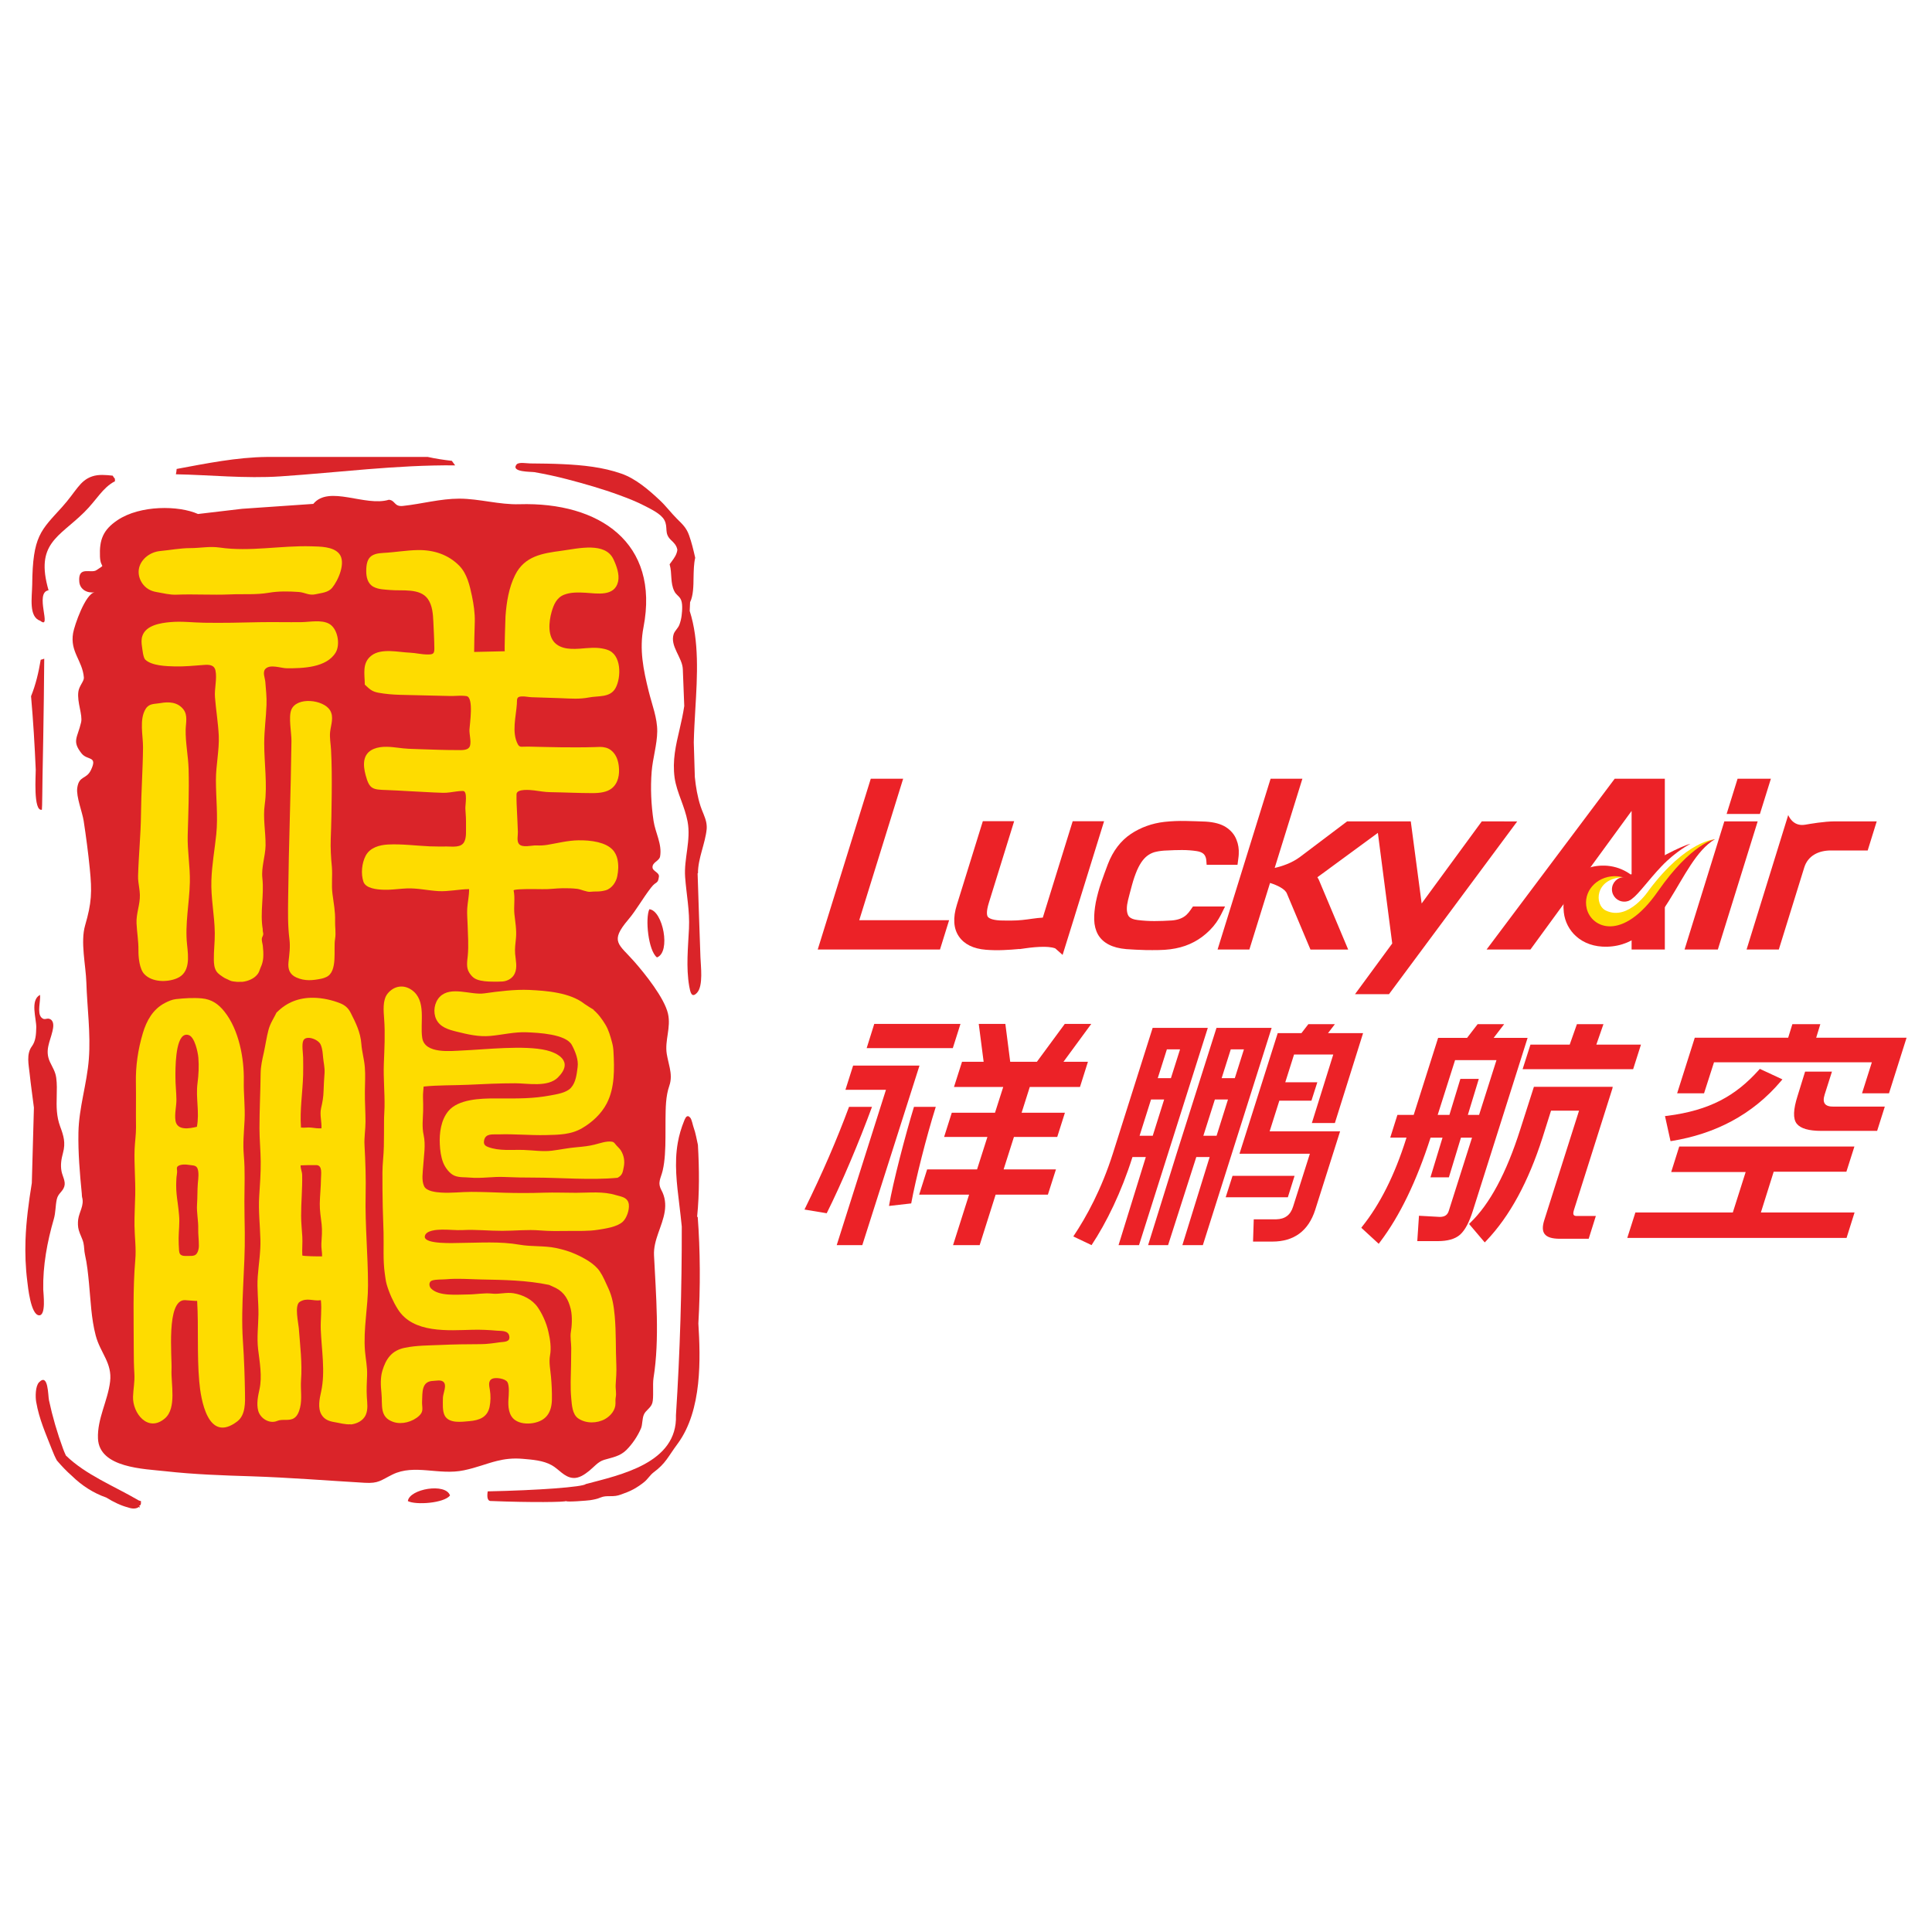 <svg xmlns="http://www.w3.org/2000/svg" id="Layer_1" width="70" height="70" x="0" y="0" enable-background="new 0 0 70 70" version="1.1" viewBox="0 0 70 70" xml:space="preserve"><g><g><g><path fill="#DA2429" d="M18.007,52.932c0.278-0.069,0.571-0.107,0.932-0.076c0.352,0.031,0.739,0.056,1.054,0.233 c0.256,0.143,0.45,0.43,0.76,0.459c0.226,0.022,0.428-0.125,0.596-0.258c0.177-0.143,0.316-0.33,0.54-0.397 c0.3-0.09,0.572-0.126,0.805-0.356c0.218-0.217,0.413-0.507,0.533-0.791c0.052-0.125,0.038-0.338,0.099-0.486 c0.065-0.164,0.253-0.24,0.309-0.426c0.058-0.195,0.004-0.659,0.043-0.906c0.228-1.417,0.087-3.021,0.018-4.449 c-0.025-0.556,0.303-1.042,0.388-1.58c0.043-0.269,0.013-0.534-0.119-0.776c-0.153-0.282-0.022-0.426,0.045-0.71 c0.045-0.19,0.067-0.385,0.081-0.58c0.031-0.424,0.016-0.852,0.022-1.278c0.005-0.399,0.004-0.834,0.137-1.213 c0.079-0.226,0.06-0.435,0.018-0.646c-0.033-0.166-0.081-0.334-0.11-0.511c-0.078-0.493,0.159-0.948,0.045-1.455 c-0.128-0.569-0.841-1.457-1.224-1.892c-0.565-0.641-0.897-0.715-0.215-1.519c0.291-0.343,0.516-0.76,0.825-1.159 c0.193-0.251,0.247-0.116,0.285-0.397c0.02-0.148-0.217-0.195-0.231-0.323c-0.022-0.202,0.246-0.237,0.274-0.412 c0.076-0.446-0.172-0.852-0.237-1.284c-0.088-0.592-0.116-1.188-0.069-1.786c0.038-0.48,0.197-0.98,0.202-1.459 c0.005-0.484-0.19-0.97-0.307-1.443c-0.197-0.791-0.347-1.528-0.191-2.329c0.592-3.061-1.6-4.545-4.496-4.458 c-0.733,0.022-1.444-0.2-2.176-0.202c-0.69,0-1.361,0.191-2.046,0.264c-0.32,0.034-0.269-0.202-0.507-0.224 c-0.863,0.262-2.169-0.543-2.739,0.15L8.77,18.435l-1.596,0.188c-0.695-0.312-2.095-0.329-2.918,0.224 c-0.524,0.352-0.659,0.711-0.634,1.32c0.02,0.466,0.24,0.238-0.128,0.491c-0.197,0.134-0.675-0.175-0.621,0.423 c0.025,0.282,0.291,0.419,0.556,0.379c-0.336,0.052-0.731,1.195-0.78,1.475c-0.119,0.683,0.338,0.993,0.39,1.612 c0.013,0.13-0.175,0.307-0.2,0.516c-0.052,0.385,0.163,0.84,0.099,1.11c-0.132,0.567-0.339,0.672,0.016,1.123 c0.213,0.271,0.589,0.076,0.345,0.596c-0.17,0.363-0.435,0.195-0.5,0.657c-0.043,0.316,0.184,0.876,0.233,1.194 c0.087,0.571,0.163,1.145,0.22,1.719c0.087,0.852,0.069,1.253-0.168,2.066c-0.175,0.601,0.025,1.446,0.045,2.067 c0.029,0.924,0.161,1.851,0.09,2.775c-0.069,0.905-0.359,1.75-0.377,2.665c-0.014,0.735,0.049,1.47,0.121,2.203 c0.005,0.047,0.002,0.103,0.014,0.148c0.079,0.285-0.108,0.527-0.144,0.796c-0.016,0.121-0.013,0.269,0.02,0.383 c0.043,0.161,0.132,0.305,0.17,0.466c0.033,0.141,0.023,0.283,0.056,0.426c0.078,0.341,0.112,0.693,0.146,1.042 c0.061,0.628,0.081,1.271,0.242,1.885c0.168,0.641,0.605,0.995,0.522,1.677c-0.085,0.697-0.468,1.343-0.439,2.058 c0.045,1.071,1.677,1.1,2.443,1.186c1.035,0.116,2.076,0.152,3.115,0.184c1.376,0.045,2.734,0.155,4.106,0.235 c0.506,0.029,0.578-0.088,1.008-0.3c0.793-0.39,1.685,0.038,2.584-0.152C17.269,53.177,17.623,53.026,18.007,52.932z"/><path fill="#DA2429" d="M23.527,32.943c-0.155,0.332-0.04,1.502,0.276,1.746C24.316,34.5,24.018,32.99,23.527,32.943z"/><path fill="#DA2429" d="M1.518,29.338c0.011-0.004,0.02-1.089,0.022-1.156c0.009-0.486,0.018-0.971,0.027-1.457 c0.016-0.953,0.029-1.907,0.036-2.86c-0.045,0.018-0.087,0.031-0.128,0.04c-0.076,0.455-0.179,0.899-0.35,1.32 c0.078,0.887,0.132,1.775,0.17,2.665C1.3,28.038,1.197,29.417,1.518,29.338z"/><path fill="#DA2429" d="M1.461,22.494c0.437,0.345-0.226-1.027,0.298-1.107c-0.491-1.697,0.374-1.921,1.284-2.819 c0.471-0.462,0.661-0.89,1.123-1.132c-0.004-0.031-0.005-0.061-0.004-0.092c-0.031-0.034-0.058-0.072-0.079-0.11 c-0.255-0.027-0.511-0.052-0.744,0.027c-0.455,0.152-0.585,0.551-1.087,1.107c-0.775,0.858-1.069,1.042-1.085,2.82 C1.159,21.658,1.035,22.353,1.461,22.494z"/><path fill="#DA2429" d="M10.16,17.26c2.116-0.141,4.203-0.419,6.331-0.399c-0.043-0.054-0.079-0.11-0.119-0.164 c-0.3-0.034-0.592-0.079-0.872-0.141H9.665c-1.078,0.011-2.192,0.235-3.265,0.435c-0.004,0.067-0.013,0.13-0.027,0.193 C7.585,17.206,8.893,17.345,10.16,17.26z"/><path fill="#DA2429" d="M5.117,54.414C5.115,54.412,5.112,54.41,5.11,54.41c-0.002-0.007,0-0.013-0.002-0.02 c-0.025-0.007-0.052-0.018-0.078-0.025c-0.897-0.525-1.919-0.924-2.643-1.629c-0.038-0.081-0.072-0.164-0.103-0.247 c-0.209-0.569-0.383-1.163-0.509-1.753c-0.038-0.173-0.02-1.006-0.361-0.652c-0.135,0.141-0.134,0.533-0.103,0.708 c0.11,0.636,0.345,1.145,0.574,1.735c0.051,0.132,0.107,0.262,0.177,0.39c0.168,0.195,0.343,0.383,0.549,0.563 c0.361,0.352,0.78,0.619,1.237,0.778c0.276,0.17,0.543,0.296,0.787,0.358c0.166,0.06,0.302,0.054,0.401-0.018 c0.04,0.047,0.042,0.029,0.009-0.052c0.049,0.005,0.07-0.042,0.061-0.134C5.112,54.414,5.115,54.414,5.117,54.414z"/><path fill="#DA2429" d="M25.584,29.773c-0.043-0.19-0.139-0.37-0.2-0.556c-0.112-0.343-0.173-0.704-0.209-1.064 c-0.013-0.421-0.025-0.84-0.038-1.257c0.009-0.399,0.033-0.802,0.056-1.201c0.074-1.224,0.143-2.481-0.204-3.559 c0.004-0.101,0.007-0.206,0.014-0.316c0.116-0.237,0.123-0.578,0.126-0.912c0.005-0.24,0.011-0.489,0.058-0.69v-0.005v-0.011 c-0.063-0.274-0.126-0.545-0.222-0.811c-0.094-0.264-0.235-0.395-0.432-0.589c-0.217-0.215-0.401-0.466-0.627-0.677 c-0.399-0.374-0.869-0.782-1.392-0.964c-0.675-0.237-1.399-0.309-2.109-0.343c-0.399-0.02-0.8-0.023-1.199-0.027 c-0.121,0-0.417-0.06-0.493,0.042c-0.209,0.278,0.527,0.255,0.648,0.274c0.395,0.069,0.789,0.153,1.179,0.255 c0.645,0.168,1.286,0.352,1.909,0.581c0.309,0.114,0.621,0.235,0.914,0.388c0.222,0.116,0.592,0.289,0.71,0.516 c0.143,0.273-0.023,0.473,0.238,0.719c0.103,0.099,0.204,0.191,0.231,0.356c-0.023,0.173-0.108,0.285-0.193,0.404 c-0.025,0.033-0.051,0.067-0.074,0.101l-0.013,0.018l0.005,0.022c0.087,0.312,0.014,0.645,0.163,0.95 c0.06,0.125,0.153,0.164,0.22,0.269c0.096,0.148,0.067,0.441,0.047,0.616c-0.013,0.108-0.043,0.233-0.083,0.338 c-0.047,0.121-0.164,0.215-0.204,0.33c-0.146,0.442,0.314,0.85,0.33,1.278c0.018,0.444,0.036,0.888,0.052,1.333 c-0.043,0.289-0.105,0.567-0.168,0.838c-0.137,0.583-0.267,1.134-0.181,1.764c0.04,0.274,0.135,0.538,0.238,0.816 c0.09,0.246,0.181,0.5,0.231,0.764c0.13,0.681-0.137,1.352-0.088,2.017c0.047,0.641,0.17,1.215,0.139,1.867 c-0.033,0.695-0.11,1.398,0.009,2.087c0.038,0.215,0.087,0.446,0.282,0.237c0.235-0.251,0.134-0.98,0.125-1.282 c-0.033-1.017-0.074-2.03-0.103-3.046c0.007-0.002,0.013-0.005,0.013-0.004c-0.002-0.538,0.264-1.071,0.316-1.605 C25.611,29.942,25.602,29.856,25.584,29.773z"/><path fill="#DA2429" d="M25.28,44.093c-0.007-0.002-0.016-0.002-0.022-0.005c0.087-0.867,0.078-1.735,0.029-2.606 c-0.047-0.204-0.081-0.426-0.153-0.623c-0.034-0.092-0.067-0.294-0.125-0.363c-0.029-0.034-0.056-0.051-0.079-0.054 c-0.069-0.011-0.112,0.094-0.144,0.173c-0.103,0.255-0.181,0.516-0.228,0.787c-0.132,0.74-0.036,1.495,0.054,2.234 c0.033,0.269,0.063,0.536,0.09,0.804c0.004,2.234-0.063,4.554-0.211,6.838c0.061,1.737-2.02,2.161-3.265,2.492 c-0.103,0.107-1.741,0.228-3.555,0.265c-0.033,0.211-0.004,0.33,0.087,0.348c1.493,0.061,2.75,0.042,2.75,0.002 c-0.002,0.049,0.794-0.018,0.865-0.029c0.134-0.02,0.264-0.045,0.386-0.098c0.119-0.049,0.215-0.049,0.347-0.049 c0.161,0,0.251-0.007,0.397-0.061c0.152-0.056,0.3-0.108,0.442-0.186c0.143-0.078,0.28-0.17,0.406-0.274 c0.116-0.096,0.206-0.246,0.321-0.334c0.459-0.341,0.525-0.567,0.883-1.049c0.892-1.212,0.825-3.106,0.748-4.352 C25.38,46.617,25.371,45.305,25.28,44.093z"/><path fill="#DA2429" d="M0.924,44.931c-0.016,0.489,0,0.98,0.065,1.495c0.023,0.19,0.123,1.206,0.423,1.23 c0.265,0.02,0.159-0.785,0.155-0.934c-0.018-0.865,0.144-1.73,0.383-2.555c0.069-0.238,0.056-0.478,0.107-0.713 c0.049-0.22,0.211-0.269,0.273-0.466c0.058-0.181-0.069-0.377-0.101-0.551c-0.043-0.233-0.007-0.442,0.054-0.668 c0.099-0.367,0.023-0.616-0.105-0.959c-0.132-0.359-0.134-0.708-0.123-1.087c0.005-0.226,0.013-0.451-0.018-0.675 c-0.031-0.226-0.135-0.374-0.228-0.574c-0.19-0.415,0-0.72,0.092-1.11c0.031-0.132,0.069-0.339-0.065-0.428 c-0.134-0.087-0.211,0.06-0.336-0.07c-0.164-0.172-0.022-0.607-0.049-0.82c-0.37,0.195-0.128,0.863-0.137,1.184 c-0.007,0.237-0.014,0.484-0.161,0.683c-0.206,0.28-0.112,0.666-0.079,0.984c0.043,0.413,0.105,0.823,0.155,1.235 c-0.027,0.91-0.051,1.82-0.076,2.73C1.038,43.573,0.948,44.248,0.924,44.931z"/><path fill="#DA2429" d="M14.777,54.387c0.287,0.15,1.307,0.078,1.528-0.202C16.153,53.717,14.833,53.945,14.777,54.387z"/></g><g><path fill="#FEDC00" d="M14.095,32.236c0.217-0.009,0.433-0.038,0.65-0.047c0.383-0.014,0.758,0.076,1.139,0.098 c0.374,0.02,0.74-0.069,1.112-0.072c0.004,0.237-0.052,0.464-0.067,0.697c-0.013,0.202,0.009,0.403,0.014,0.605 c0.011,0.368,0.04,0.744,0.005,1.11c-0.02,0.204-0.065,0.435,0.056,0.618c-0.011-0.016-0.023-0.034-0.034-0.051 c0.123,0.193,0.206,0.283,0.444,0.334c0.197,0.043,0.403,0.038,0.603,0.04c0.067,0,0.13-0.002,0.191-0.007 c0.182-0.014,0.365-0.117,0.442-0.289c0.103-0.228,0.034-0.477,0.014-0.715c-0.016-0.191,0.013-0.379,0.031-0.571 c0.027-0.294-0.027-0.583-0.058-0.876c-0.027-0.28,0.031-0.574-0.027-0.847c-0.009-0.042,0.361-0.051,0.661-0.051 c0.181,0,0.334,0.004,0.367,0.004c0.253,0.009,0.493-0.031,0.748-0.034c0.175-0.002,0.35,0.002,0.525,0.022 c0.13,0.014,0.358,0.125,0.478,0.107c0.172-0.023,0.316,0.013,0.556-0.054c0.238-0.07,0.386-0.318,0.421-0.515 c0.04-0.204,0.051-0.39,0.005-0.614c-0.025-0.108-0.074-0.233-0.173-0.339c-0.253-0.271-0.771-0.352-1.251-0.343 c-0.377,0.007-0.737,0.101-1.107,0.163c-0.137,0.023-0.273,0.029-0.41,0.022c-0.163-0.007-0.507,0.098-0.628-0.054 c-0.085-0.105-0.034-0.309-0.038-0.432c-0.007-0.237-0.02-0.471-0.031-0.706c-0.011-0.22-0.023-0.442-0.018-0.663 c0.005-0.209,0.513-0.153,0.646-0.137c0.2,0.025,0.377,0.061,0.583,0.063c0.506,0.007,1.015,0.034,1.522,0.034 c0.265,0,0.522-0.033,0.695-0.168c0.244-0.191,0.294-0.515,0.26-0.807c-0.022-0.182-0.076-0.408-0.273-0.571 c-0.126-0.103-0.274-0.126-0.406-0.128c-0.079,0-0.152,0.005-0.209,0.007c-0.199,0.005-0.395,0.009-0.594,0.009 c-0.199,0.002-0.395,0-0.592-0.002c-0.404-0.005-0.807-0.016-1.213-0.025c-0.081-0.002-0.164,0.007-0.246,0.005 c-0.061,0-0.099-0.04-0.126-0.09c-0.229-0.43-0.065-1.006-0.034-1.466c0-0.007,0-0.018,0-0.029 c0.007-0.159-0.004-0.228,0.172-0.238c0.123-0.007,0.244,0.025,0.367,0.029c0.32,0.009,0.637,0.02,0.955,0.031 c0.043,0.002,0.085,0.004,0.128,0.005c0.17,0.007,0.332,0.016,0.495,0.016s0.323-0.011,0.486-0.042 c0.341-0.069,0.775,0.014,0.97-0.339c0.215-0.386,0.224-1.239-0.307-1.392c0.009,0.002,0.016,0.002,0.023,0.004 c-0.274-0.087-0.5-0.081-0.742-0.063c-0.004,0-0.007,0-0.009,0c-0.352,0.027-0.805,0.092-1.107-0.141 c-0.332-0.256-0.274-0.814-0.173-1.17c0.076-0.262,0.179-0.513,0.448-0.621c0.238-0.096,0.524-0.088,0.775-0.074 c0.417,0.025,1.06,0.152,1.186-0.403c0.06-0.26-0.06-0.583-0.17-0.814c-0.152-0.318-0.469-0.408-0.804-0.419 c-0.372-0.011-0.782,0.076-1.08,0.116c-0.692,0.092-1.334,0.191-1.677,0.879c-0.229,0.46-0.311,0.984-0.348,1.493 c-0.007,0.092-0.042,1.268-0.027,1.268l-1.109,0.025l0.007-0.506l0.016-0.592c0.007-0.309-0.04-0.628-0.103-0.93 c-0.079-0.376-0.177-0.804-0.453-1.089c-0.404-0.415-0.939-0.583-1.508-0.574c-0.415,0.007-0.838,0.083-1.246,0.103 c-0.459,0.022-0.623,0.172-0.623,0.659c0,0.218,0.051,0.453,0.258,0.567c0.184,0.101,0.415,0.101,0.619,0.119 c0.423,0.038,1.073-0.078,1.356,0.325c0.166,0.237,0.186,0.547,0.199,0.827c0.014,0.32,0.033,0.639,0.036,0.959 c0.002,0.2-0.042,0.224-0.249,0.224c-0.215,0-0.423-0.056-0.637-0.065c-0.412-0.016-1.036-0.173-1.394,0.105 c-0.348,0.269-0.242,0.666-0.24,1.053c0.175,0.159,0.247,0.247,0.493,0.293c0.26,0.047,0.522,0.069,0.785,0.076 c0.601,0.018,1.203,0.025,1.804,0.042c0.152,0.004,0.3-0.013,0.45-0.009c0.051,0.002,0.101,0.005,0.152,0.013 c0.274,0.043,0.116,1.029,0.108,1.213c-0.007,0.175,0.065,0.412,0.022,0.58c-0.049,0.19-0.316,0.163-0.469,0.163 c-0.439,0-0.876-0.016-1.313-0.031c-0.146-0.005-0.291-0.011-0.437-0.016c-0.253-0.009-0.533-0.069-0.802-0.072 c-0.163-0.002-0.32,0.016-0.468,0.076c-0.417,0.175-0.392,0.59-0.293,0.957c0.135,0.506,0.253,0.518,0.767,0.534 c0.262,0.007,0.527,0.027,0.793,0.04c0.412,0.018,0.825,0.049,1.24,0.06c0.164,0.005,0.325-0.029,0.486-0.049 c0.079-0.011,0.159-0.018,0.238-0.018c0.182,0,0.079,0.522,0.088,0.641c0.016,0.206,0.027,0.412,0.023,0.618 c-0.004,0.182,0.023,0.419-0.065,0.587c-0.112,0.215-0.419,0.166-0.621,0.166c-0.206,0-0.413,0.004-0.619-0.005 c-0.507-0.022-1.008-0.092-1.517-0.067c-0.316,0.016-0.661,0.112-0.816,0.412c-0.137,0.267-0.175,0.646-0.079,0.935 c0.083,0.247,0.495,0.283,0.708,0.291C13.95,32.239,14.022,32.239,14.095,32.236z"/><path fill="#FEDC00" d="M12.143,34.001c0.033-0.215-0.009-0.423-0.002-0.637c0.011-0.332-0.054-0.657-0.096-0.986 c-0.04-0.323,0.005-0.641-0.02-0.962c-0.033-0.33-0.054-0.686-0.042-1.018c0.022-0.547,0.031-1.096,0.036-1.643 c0.004-0.531,0.004-1.064-0.025-1.593c-0.011-0.209-0.056-0.433-0.033-0.645c0.029-0.26,0.146-0.538-0.004-0.784 c-0.24-0.386-1.201-0.497-1.401-0.02c-0.11,0.265,0.007,0.84,0.004,1.132c-0.007,0.471-0.014,0.943-0.025,1.414 c-0.022,0.941-0.049,1.88-0.07,2.82c-0.011,0.493-0.018,0.984-0.025,1.477c-0.005,0.502-0.016,0.975,0.047,1.475 c0.036,0.285-0.004,0.543-0.034,0.825c-0.027,0.256,0.04,0.45,0.285,0.56c0.312,0.139,0.598,0.107,0.915,0.042 c0.058-0.011,0.11-0.033,0.164-0.056c0.433-0.19,0.258-1.015,0.323-1.376C12.141,34.02,12.141,34.011,12.143,34.001z"/><path fill="#FEDC00" d="M5.016,34.429c-0.004,0.26,0.038,0.679,0.211,0.863c0.28,0.3,0.82,0.302,1.172,0.159 c0.506-0.202,0.424-0.798,0.379-1.224c-0.081-0.751,0.085-1.513,0.101-2.262c0.013-0.571-0.094-1.136-0.078-1.706 c0.023-0.802,0.054-1.582,0.033-2.387c-0.013-0.475-0.117-0.968-0.107-1.435c0.005-0.244,0.083-0.516-0.079-0.731 c-0.209-0.271-0.531-0.287-0.84-0.231c-0.209,0.038-0.399,0.004-0.527,0.204c-0.244,0.383-0.096,0.973-0.099,1.401 c-0.007,0.809-0.067,1.614-0.074,2.423c-0.007,0.742-0.085,1.482-0.105,2.225C5,31.804,5.005,31.88,5.014,31.954 c0.018,0.155,0.049,0.305,0.054,0.466c0.011,0.348-0.139,0.684-0.121,1.036C4.962,33.788,5.02,34.094,5.016,34.429z"/><path fill="#FEDC00" d="M5.677,21.452c0.244,0.04,0.468,0.105,0.722,0.094c0.643-0.025,1.286,0.018,1.93-0.009 c0.473-0.022,0.939,0.02,1.408-0.06c0.356-0.061,0.719-0.054,1.082-0.029c0.235,0.016,0.374,0.141,0.625,0.081 c0.204-0.047,0.446-0.058,0.59-0.231c0.22-0.267,0.513-0.921,0.256-1.235c-0.218-0.265-0.701-0.26-1.009-0.269 c-1.098-0.034-2.226,0.204-3.319,0.045c-0.376-0.054-0.693,0.02-1.073,0.02c-0.354,0-0.728,0.072-1.08,0.105 c-0.368,0.034-0.683,0.282-0.766,0.598C5,20.734,5.023,20.927,5.142,21.117C5.272,21.312,5.447,21.414,5.677,21.452z M5.218,20.293c-0.002,0.007-0.004,0.014-0.005,0.02c-0.002-0.007-0.004-0.013-0.004-0.02 C5.211,20.293,5.215,20.293,5.218,20.293z"/><path fill="#FEDC00" d="M9.451,35.034c0.004-0.007,0.007-0.016,0.011-0.023c0.043-0.096,0.069-0.215,0.076-0.318 c0.009-0.143,0-0.287-0.016-0.428c-0.011-0.09-0.054-0.199-0.029-0.289c0.013-0.045,0.042-0.078,0.045-0.128 c0.004-0.038-0.014-0.07-0.016-0.108c-0.002-0.038-0.002-0.074-0.007-0.114c0.002,0.014,0.005,0.031,0.005,0.045 c-0.105-0.614,0.054-1.237-0.014-1.854c-0.043-0.395,0.108-0.789,0.116-1.184c0.005-0.5-0.101-0.995-0.029-1.495 c0.099-0.704-0.022-1.495-0.02-2.212c0-0.464,0.067-0.926,0.083-1.39c0.011-0.278-0.022-0.554-0.043-0.831 C9.6,24.563,9.503,24.35,9.618,24.233c0.177-0.179,0.563-0.02,0.778-0.02c0.569,0.002,1.437-0.018,1.768-0.574 c0.172-0.289,0.074-0.872-0.246-1.042c-0.28-0.148-0.69-0.061-0.988-0.056c-0.497,0.007-1.011-0.007-1.517,0.002 c-0.675,0.016-1.351,0.031-2.024,0.02c-0.406-0.007-0.811-0.06-1.217-0.023c-0.352,0.031-0.887,0.112-1.015,0.504 c-0.04,0.123-0.033,0.255-0.013,0.379c0.016,0.105,0.043,0.404,0.119,0.477c0.24,0.226,0.769,0.238,1.078,0.246 c0.35,0.007,0.701-0.027,1.049-0.054c0.182-0.014,0.372-0.007,0.417,0.202c0.063,0.3-0.043,0.659-0.018,0.968 c0.036,0.464,0.114,0.924,0.137,1.389c0.022,0.533-0.103,1.076-0.103,1.612c0,0.65,0.079,1.318,0.013,1.965 c-0.058,0.558-0.157,1.092-0.177,1.665c-0.023,0.645,0.116,1.273,0.123,1.914c0.004,0.325-0.04,0.65-0.034,0.971 c0.002,0.135,0.014,0.285,0.087,0.404c0.067,0.11,0.188,0.177,0.293,0.247c0.038,0.025,0.087,0.038,0.128,0.06 c0.04,0.02,0.076,0.04,0.117,0.054c0.045,0.013,0.094,0.02,0.141,0.023c0.033,0.002,0.107,0.018,0.135,0.004 c-0.005,0.002-0.009,0.007-0.014,0.011c0.018-0.014,0.117-0.004,0.144-0.007c0.051-0.005,0.101-0.016,0.152-0.029 c0.098-0.027,0.193-0.069,0.276-0.128c0.069-0.051,0.135-0.119,0.173-0.197C9.407,35.157,9.425,35.094,9.451,35.034z"/><path fill="#FEDC00" d="M22.166,41.365c-0.2-0.029-0.433,0.06-0.625,0.107c-0.206,0.052-0.419,0.074-0.628,0.092 c-0.311,0.025-0.614,0.09-0.921,0.128c-0.338,0.04-0.673-0.016-1.011-0.027c-0.424-0.016-0.899,0.049-1.304-0.11 c-0.116-0.045-0.163-0.107-0.137-0.237c0.052-0.264,0.318-0.209,0.529-0.217c0.273-0.009,0.547-0.002,0.82,0.009 c0.3,0.011,0.601,0.023,0.903,0.016c0.457-0.011,0.89-0.013,1.298-0.249c0.358-0.208,0.695-0.518,0.888-0.887 c0.302-0.571,0.283-1.268,0.249-1.896c-0.005-0.107-0.023-0.222-0.051-0.323c-0.061-0.224-0.119-0.444-0.24-0.645 c-0.119-0.197-0.262-0.395-0.442-0.542c0.025,0.007,0.047,0.02,0.069,0.034c-0.103-0.058-0.354-0.222-0.383-0.242 c-0.522-0.415-1.367-0.478-2.006-0.509c-0.507-0.023-1.119,0.052-1.629,0.125c-0.482,0.069-1.21-0.278-1.607,0.121 c-0.206,0.208-0.256,0.56-0.132,0.818c0.141,0.291,0.451,0.376,0.74,0.448c0.408,0.101,0.796,0.193,1.221,0.155 c0.442-0.04,0.878-0.152,1.324-0.132c0.404,0.018,1.412,0.06,1.629,0.462c0.128,0.24,0.244,0.534,0.209,0.794 c-0.033,0.253-0.061,0.556-0.242,0.755c-0.166,0.182-0.502,0.231-0.739,0.276c-0.32,0.06-0.616,0.088-0.91,0.101 c-0.359,0.016-0.717,0.009-1.109,0.009c-0.516,0-1.324,0.023-1.685,0.459c-0.267,0.323-0.33,0.794-0.309,1.201 c0.011,0.222,0.04,0.45,0.119,0.657c0.067,0.177,0.231,0.408,0.413,0.482c0.173,0.072,0.377,0.051,0.56,0.069 c0.417,0.038,0.834-0.042,1.251-0.022c0.348,0.016,0.706,0.022,1.058,0.022c0.979,0,2.066,0.099,3.039,0.007 c0.188-0.098,0.19-0.22,0.226-0.397c0.042-0.209,0.005-0.415-0.107-0.596c-0.047-0.074-0.107-0.117-0.161-0.182 C22.279,41.439,22.254,41.377,22.166,41.365z M17.473,41.316l-0.011-0.004l-0.007-0.002v-0.002c0.007,0,0.016,0.002,0.025,0.002 C17.478,41.312,17.475,41.314,17.473,41.316z"/><path fill="#FEDC00" d="M15.998,44.552c0.258-0.007,0.515,0.029,0.773,0.016c0.478-0.025,0.952,0.029,1.43,0.027 c0.455,0,0.915-0.052,1.37-0.014c0.345,0.029,0.69,0.022,1.036,0.018c0.354-0.004,0.711,0.014,1.064-0.043 c0.267-0.043,0.688-0.099,0.896-0.293c0.134-0.125,0.242-0.419,0.217-0.625c-0.004-0.027-0.009-0.052-0.018-0.076 c-0.067-0.19-0.274-0.208-0.446-0.26c-0.473-0.146-0.962-0.085-1.448-0.085c-0.386,0-0.776-0.016-1.163-0.004 c-0.48,0.016-0.962,0.016-1.443,0.002c-0.397-0.013-0.794-0.031-1.192-0.031c-0.363,0-0.726,0.049-1.089,0.025 c-0.181-0.011-0.533-0.045-0.619-0.231c-0.099-0.215-0.047-0.5-0.033-0.728c0.023-0.367,0.096-0.766,0.016-1.129 c-0.063-0.28-0.027-0.576-0.018-0.859c0.005-0.17,0-0.339-0.005-0.509c-0.004-0.134,0.016-0.256,0.023-0.385 c0.527-0.056,1.087-0.04,1.618-0.065c0.567-0.027,1.132-0.054,1.699-0.054c0.459,0,1.184,0.153,1.549-0.211 c0.607-0.607-0.061-0.899-0.413-0.984c-0.804-0.193-2.234-0.027-3.042,0.007c-0.424,0.018-1.367,0.134-1.461-0.453 c-0.088-0.553,0.168-1.358-0.385-1.742c-0.296-0.206-0.643-0.146-0.87,0.134c-0.191,0.237-0.144,0.643-0.125,0.923 c0.04,0.538,0.009,1.078-0.011,1.616c-0.02,0.524,0.034,1.042,0.025,1.562c-0.002,0.172-0.02,0.341-0.018,0.513 c0.002,0.307-0.004,0.614-0.007,0.921c-0.005,0.318-0.051,0.634-0.051,0.95c0,0.415,0,0.827,0.011,1.244 c0.009,0.311,0.022,0.619,0.029,0.93c0.013,0.497-0.025,0.989,0.045,1.484c0.02,0.137,0.033,0.267,0.07,0.397 c0.087,0.3,0.237,0.634,0.403,0.896c0.554,0.885,1.833,0.764,2.717,0.744c0.294-0.007,0.583,0.007,0.878,0.033 c0.155,0.013,0.403-0.014,0.442,0.193c0.045,0.233-0.202,0.206-0.35,0.228c-0.231,0.034-0.464,0.067-0.699,0.067 c-0.478,0.002-0.962,0.007-1.443,0.029c-0.442,0.02-0.854,0.014-1.286,0.101c-0.486,0.096-0.692,0.408-0.82,0.834 c-0.076,0.258-0.06,0.542-0.033,0.805c0.045,0.437-0.083,0.879,0.435,1.051c0.307,0.103,0.697-0.007,0.93-0.224 c0.181-0.168,0.098-0.296,0.107-0.516c0.016-0.336-0.025-0.738,0.406-0.749c0.107-0.004,0.262-0.043,0.354,0.025 c0.163,0.117-0.005,0.43-0.005,0.59c0,0.193-0.027,0.48,0.072,0.654c0.164,0.283,0.619,0.213,0.888,0.19 c0.35-0.031,0.65-0.134,0.731-0.518c0.04-0.191,0.043-0.417,0.011-0.61c-0.023-0.144-0.079-0.341,0.094-0.412 c0.125-0.051,0.459-0.005,0.538,0.121c0.085,0.134,0.049,0.495,0.04,0.632c-0.016,0.253,0.005,0.578,0.235,0.744 c0.182,0.132,0.446,0.15,0.663,0.112c0.475-0.085,0.668-0.388,0.677-0.852c0.005-0.276-0.009-0.553-0.033-0.827 c-0.022-0.258-0.083-0.52-0.034-0.778c0.049-0.269,0.004-0.576-0.058-0.84c-0.078-0.363-0.246-0.69-0.386-0.894 c-0.2-0.289-0.545-0.459-0.885-0.513c-0.258-0.042-0.513,0.043-0.771,0.014c-0.289-0.032-0.59,0.031-0.881,0.031 c-0.363,0-1.045,0.078-1.331-0.217c-0.081-0.085-0.087-0.251,0.04-0.289c0.155-0.047,0.35-0.031,0.511-0.045 c0.419-0.038,0.829-0.002,1.249,0.007c0.832,0.016,1.659,0.027,2.477,0.197c0.079,0.038,0.164,0.072,0.244,0.112 c0.314,0.161,0.459,0.43,0.54,0.762c0.07,0.296,0.034,0.675,0.005,0.831c-0.031,0.179,0.013,0.401,0.013,0.583 c0,0.206-0.004,0.41-0.007,0.616c-0.007,0.403-0.031,0.804,0.007,1.204c0.023,0.237,0.036,0.583,0.255,0.731 c0.282,0.191,0.677,0.184,0.97,0.022c0.199-0.112,0.379-0.321,0.379-0.565c0-0.07-0.005-0.144,0.007-0.213 c0.034-0.17-0.011-0.302,0-0.471c0.014-0.231,0.034-0.469,0.023-0.704c-0.027-0.596-0.004-1.183-0.058-1.779 c-0.033-0.361-0.083-0.69-0.237-1.018c-0.096-0.206-0.181-0.419-0.309-0.607c-0.19-0.278-0.563-0.478-0.867-0.616 c-0.235-0.107-0.462-0.17-0.713-0.224c-0.43-0.09-0.879-0.043-1.314-0.119c-0.728-0.128-1.454-0.069-2.185-0.065 c-0.152,0-1.278,0.06-1.257-0.231C15.413,44.573,15.839,44.555,15.998,44.552z"/><path fill="#FEDC00" d="M13.334,46.565c0-1.089-0.11-2.172-0.087-3.263c0.014-0.607-0.007-1.204-0.04-1.811 c-0.016-0.283,0.036-0.563,0.036-0.845c0-0.367-0.027-0.731-0.023-1.098c0.002-0.298,0.023-0.59-0.002-0.888 c-0.023-0.283-0.107-0.562-0.126-0.841c-0.031-0.419-0.204-0.764-0.39-1.13c-0.083-0.163-0.2-0.267-0.37-0.336 c-0.3-0.121-0.65-0.197-0.973-0.202c-0.516-0.009-0.97,0.161-1.331,0.531c0-0.007,0.002-0.014,0.005-0.022 c-0.108,0.229-0.238,0.403-0.305,0.655c-0.07,0.265-0.108,0.538-0.166,0.807c-0.06,0.273-0.116,0.498-0.119,0.78 c-0.007,0.659-0.042,1.316-0.042,1.977c0,0.403,0.042,0.805,0.045,1.206c0.004,0.419-0.027,0.838-0.054,1.257 c-0.033,0.52,0.029,1.045,0.043,1.565c0.013,0.45-0.063,0.896-0.096,1.343c-0.034,0.46,0.031,0.914,0.025,1.372 c-0.005,0.43-0.061,0.829-0.013,1.255c0.058,0.478,0.153,0.995,0.051,1.459c-0.054,0.244-0.112,0.518-0.049,0.769 c0.07,0.283,0.408,0.5,0.695,0.376c0.184-0.079,0.43,0.018,0.61-0.101c0.121-0.078,0.181-0.242,0.213-0.374 c0.081-0.321,0.013-0.666,0.036-0.993c0.047-0.632-0.034-1.264-0.081-1.896c-0.014-0.184-0.164-0.823,0.033-0.948 c0.264-0.166,0.484-0.018,0.767-0.06c0.038,0.343-0.016,0.71-0.004,1.056c0.027,0.726,0.172,1.535,0.014,2.253 c-0.058,0.262-0.132,0.598,0.016,0.843c0.105,0.172,0.271,0.233,0.459,0.264c0.182,0.029,0.413,0.098,0.594,0.078l-0.005,0.009 c0.211-0.02,0.457-0.125,0.554-0.352c0.087-0.199,0.051-0.43,0.038-0.639c-0.016-0.265-0.002-0.531,0.009-0.796 c0.011-0.298-0.051-0.576-0.076-0.87C13.159,48.156,13.334,47.363,13.334,46.565z M10.825,38.891c0-0.004,0-0.007,0-0.011 c0.002,0.004,0.004,0.005,0.005,0.009C10.828,38.891,10.825,38.889,10.825,38.891z M11.489,37.49 c-0.002,0.005-0.005,0.009-0.009,0.013c-0.002,0.005-0.005,0.009-0.009,0.014C11.478,37.51,11.485,37.499,11.489,37.49z M11.67,45.52c-0.065,0.005-0.715-0.002-0.717-0.034c-0.013-0.226,0.013-0.453,0-0.681c-0.014-0.249-0.043-0.498-0.043-0.749 c-0.002-0.493,0.049-0.989,0.038-1.481c-0.002-0.128-0.061-0.222-0.056-0.352c0.186-0.009,0.377-0.011,0.565-0.009 c0.237,0,0.173,0.327,0.172,0.507c-0.002,0.298-0.038,0.594-0.043,0.892c-0.004,0.249,0.04,0.497,0.067,0.744 c0.027,0.242,0.004,0.466-0.009,0.706C11.635,45.218,11.675,45.368,11.67,45.52z M11.724,39.521 c-0.005,0.222-0.04,0.417-0.09,0.63c-0.056,0.233,0.027,0.493,0.013,0.731c-0.128,0.005-0.247-0.009-0.372-0.027 c-0.121-0.016-0.251,0.016-0.37-0.002c-0.047-0.641,0.061-1.273,0.078-1.91c0.005-0.209,0.002-0.419,0-0.628 c-0.002-0.153-0.06-0.484,0.011-0.621c0.101-0.197,0.545-0.04,0.627,0.161c0.063,0.153,0.07,0.293,0.085,0.455 c0.018,0.193,0.063,0.365,0.054,0.558C11.745,39.086,11.729,39.305,11.724,39.521z"/><path fill="#FEDC00" d="M8.853,49.591C8.84,49.25,8.824,48.909,8.8,48.571c-0.085-1.3,0.088-2.613,0.069-3.916 c-0.005-0.377-0.014-0.753-0.014-1.13c0-0.551,0.029-1.101-0.02-1.652c-0.04-0.466,0.004-0.831,0.027-1.293 c0.023-0.471-0.038-0.941-0.029-1.41c0.018-0.816-0.175-1.856-0.697-2.513c-0.224-0.283-0.469-0.451-0.825-0.484 c-0.302-0.027-0.639-0.007-0.939,0.027c-0.134,0.014-0.274,0.076-0.392,0.137c-0.439,0.226-0.67,0.643-0.805,1.098 c-0.173,0.581-0.264,1.188-0.251,1.795c0.009,0.536-0.004,1.074,0.004,1.612c0.002,0.267-0.04,0.527-0.051,0.794 c-0.02,0.549,0.034,1.1,0.023,1.649c-0.007,0.376-0.033,0.751-0.027,1.127c0.005,0.41,0.065,0.82,0.029,1.231 c-0.092,1.067-0.056,2.143-0.056,3.214c0,0.311,0.004,0.621,0.023,0.932c0.016,0.273-0.04,0.543-0.049,0.816 c-0.02,0.599,0.543,1.313,1.157,0.784c0.432-0.372,0.213-1.259,0.238-1.768c0.022-0.457-0.202-2.522,0.48-2.515 c0.038,0,0.448,0.038,0.448,0.027c0.056,0.964-0.009,1.943,0.076,2.918c0.054,0.632,0.307,2.268,1.379,1.448 c0.303-0.233,0.285-0.692,0.278-1.033C8.871,50.171,8.864,49.882,8.853,49.591z M6.356,38.871 c0.004-0.432,0.038-1.519,0.484-1.367c0.218,0.074,0.33,0.623,0.347,0.818c0.025,0.307,0.009,0.625-0.031,0.928 c-0.069,0.524,0.079,1.054-0.022,1.575c-0.265,0.065-0.715,0.148-0.775-0.218c-0.04-0.244,0.033-0.515,0.033-0.76 c-0.002-0.278-0.038-0.554-0.036-0.832C6.356,38.985,6.356,38.936,6.356,38.871z M7.044,45.485 c-0.065,0.022-0.13,0.02-0.197,0.02c-0.184,0-0.343,0.027-0.359-0.191c-0.011-0.15-0.016-0.298-0.016-0.448 c0.002-0.274,0.043-0.562,0.016-0.834c-0.014-0.148-0.027-0.293-0.049-0.441c-0.031-0.217-0.056-0.419-0.056-0.641 c0-0.087,0.005-0.173,0.009-0.26c0.004-0.085,0.027-0.17,0.025-0.255c0-0.063-0.031-0.134,0.027-0.181 c0.09-0.072,0.285-0.069,0.392-0.049c0.116,0.022,0.267,0.002,0.318,0.126c0.06,0.146,0.031,0.367,0.016,0.522 c0,0.007-0.002,0.013-0.002,0.02c-0.02,0.256-0.011,0.509-0.029,0.764c-0.02,0.296,0.052,0.59,0.043,0.887 c-0.005,0.199,0.025,0.397,0.023,0.596C7.21,45.238,7.168,45.444,7.044,45.485z"/></g></g><g><g><polygon fill="#EC2227" points="34.8 37.098 31.676 37.098 31.401 37.976 34.522 37.976"/><polygon fill="#EC2227" points="30.91 38.608 30.632 39.485 32.1 39.485 30.316 45.113 31.243 45.113 33.315 38.608"/><path fill="#EC2227" d="M30.762,40.103c-0.448,1.204-0.959,2.391-1.614,3.721l0.805,0.134c0.54-1.078,1.188-2.616,1.641-3.855 H30.762z"/><path fill="#EC2227" d="M33.115,40.103c-0.309,1.009-0.771,2.777-0.905,3.591l0.805-0.092c0.157-0.856,0.542-2.392,0.89-3.499 H33.115z"/><polygon fill="#EC2227" points="64.264 42.454 66.898 42.454 67.189 41.54 60.842 41.54 60.551 42.464 63.249 42.464 62.783 43.931 59.253 43.931 58.959 44.853 66.904 44.853 67.194 43.931 63.8 43.931"/><polygon fill="#EC2227" points="65.804 37.598 65.954 37.107 64.941 37.107 64.789 37.598 61.405 37.598 60.766 39.612 61.741 39.612 62.102 38.488 67.821 38.488 67.465 39.612 68.442 39.612 69.079 37.598"/><path fill="#EC2227" d="M66.111,39.658l0.264-0.831h-0.973l-0.274,0.885c-0.152,0.478-0.173,0.823-0.027,1.004 c0.141,0.175,0.442,0.258,0.89,0.258h2.021l0.278-0.879h-1.858C66.115,40.099,66.017,39.955,66.111,39.658"/><path fill="#EC2227" d="M60.569,41.34c1.558-0.253,2.921-0.941,3.962-2.174l0.049-0.058l-0.818-0.381l-0.04,0.045 c-0.84,0.934-1.771,1.457-3.308,1.656l-0.088,0.009l0.2,0.908L60.569,41.34z"/><polygon fill="#EC2227" points="46.905 42.602 44.657 42.602 44.409 43.38 46.661 43.38"/><polygon fill="#EC2227" points="39.13 39.382 39.418 38.47 38.532 38.47 39.539 37.098 38.579 37.098 37.569 38.47 36.602 38.47 36.426 37.098 35.462 37.098 35.639 38.47 34.856 38.47 34.565 39.382 36.349 39.382 36.051 40.316 34.485 40.316 34.207 41.193 35.776 41.193 35.401 42.369 33.592 42.369 33.303 43.284 35.112 43.284 34.531 45.113 35.495 45.113 36.074 43.284 37.967 43.284 38.259 42.369 36.363 42.369 36.737 41.193 38.306 41.193 38.584 40.316 37.015 40.316 37.311 39.382"/><path fill="#EC2227" d="M41.762,37.244l-1.437,4.538c-0.415,1.307-0.955,2.297-1.437,3.017l0.661,0.314 c0.54-0.814,1.082-1.921,1.482-3.191h0.484l-0.988,3.191h0.742l2.492-7.871h-1.999V37.244z M41.766,41.15h-0.477l0.415-1.313 h0.475L41.766,41.15z M41.948,39.063l0.33-1.042h0.477l-0.33,1.042H41.948z"/><path fill="#EC2227" d="M44.075,37.244l-1.439,4.538c-0.029,0.099-1.006,3.237-1.038,3.331h0.724 c0.029-0.087,0.995-3.1,1.022-3.191h0.484l-0.988,3.191h0.742l2.492-7.871h-1.999V37.244z M44.079,41.15H43.6l0.417-1.313h0.475 L44.079,41.15z M44.263,39.063l0.33-1.042h0.477l-0.33,1.042H44.263z"/><polygon fill="#EC2227" points="57.838 37.849 58.096 37.107 57.135 37.107 56.873 37.849 55.451 37.849 55.167 38.738 59.172 38.738 59.455 37.849"/><path fill="#EC2227" d="M55.084,40.915c-0.504,1.589-1.11,2.714-1.813,3.387l-0.043,0.045l0.567,0.668l0.056-0.058 c0.85-0.89,1.526-2.14,2.039-3.743l0.307-0.973h1.015l-1.262,3.974c-0.139,0.446,0,0.668,0.571,0.668h1.04l0.26-0.827 c-0.009,0.002-0.014,0.002-0.023,0.002h-0.668c-0.125,0-0.155-0.054-0.099-0.231l1.389-4.388l0.011-0.061h-2.855L55.084,40.915z"/><path fill="#EC2227" d="M55.348,37.604h-1.23l0.381-0.497h-0.961l-0.383,0.497h-1.049l-0.885,2.791h-0.59l-0.26,0.823h0.589 l-0.016,0.051c-0.413,1.309-0.944,2.365-1.589,3.171l-0.032,0.045l0.63,0.58l0.052-0.069c0.715-0.946,1.316-2.192,1.827-3.776 h0.433l-0.437,1.437h0.668l0.437-1.437h0.401l-0.841,2.649c-0.045,0.148-0.141,0.22-0.323,0.222l-0.758-0.042l-0.061,0.919h0.744 c0.347,0,0.627-0.072,0.811-0.238c0.181-0.164,0.327-0.451,0.455-0.85L55.348,37.604z M53.183,40.395l0.397-1.305h-0.668 l-0.397,1.305H52.09l0.63-1.984h1.5l-0.63,1.984H53.183z"/><path fill="#EC2227" d="M48.306,38.209l-0.775,2.481h0.834l1.022-3.257h-1.271l0.249-0.325h-0.961l-0.251,0.325h-0.859 l-1.385,4.37h2.55l-0.608,1.916c-0.094,0.303-0.293,0.453-0.614,0.459h-0.811L45.4,44.985h0.697c0.789,0,1.311-0.388,1.556-1.152 l0.901-2.842h-2.553l0.352-1.112h1.163l0.213-0.666h-1.161l0.318-1.006h1.419V38.209z"/></g><g><polygon fill="#EC2227" points="32.723 28.214 31.55 28.214 29.628 34.402 34.058 34.402 34.388 33.341 31.132 33.341"/><polygon fill="#EC2227" points="62.476 29.76 61.035 34.402 62.241 34.402 63.684 29.76"/><polygon fill="#EC2227" points="64.163 28.214 62.956 28.214 62.559 29.491 63.765 29.491"/><path fill="#EC2227" d="M66.474,29.76c-0.377,0-0.89,0.09-1.071,0.121c-0.457,0.079-0.612-0.352-0.612-0.352l-1.509,4.873h1.168 l0.921-2.97c0.13-0.424,0.513-0.618,0.966-0.618h1.333l0.327-1.054H66.474z"/><path fill="#EC2227" d="M44.386,32.844h-1.163l-0.087,0.125c-0.045,0.067-0.094,0.126-0.15,0.179 c-0.13,0.119-0.305,0.184-0.529,0.202c-0.222,0.014-0.433,0.022-0.63,0.022c-0.193,0-0.397-0.011-0.607-0.038 c-0.291-0.034-0.336-0.152-0.354-0.191c-0.054-0.13-0.049-0.307,0.004-0.527c0.04-0.164,0.09-0.35,0.146-0.556 c0.052-0.193,0.114-0.37,0.181-0.529c0.065-0.146,0.134-0.267,0.206-0.358c0.067-0.085,0.139-0.153,0.22-0.204 c0.079-0.051,0.17-0.09,0.271-0.11c0.116-0.025,0.247-0.042,0.399-0.045c0.159-0.009,0.338-0.016,0.533-0.016 c0.191,0,0.367,0.014,0.524,0.038c0.217,0.031,0.285,0.119,0.316,0.181c0.022,0.042,0.034,0.09,0.04,0.144l0.013,0.173h1.118 l0.031-0.237c0.007-0.052,0.013-0.103,0.014-0.15c0.011-0.184-0.016-0.359-0.079-0.513c-0.07-0.19-0.202-0.347-0.386-0.466 c-0.181-0.116-0.426-0.181-0.733-0.2c-0.235-0.009-0.478-0.018-0.726-0.023c-0.255-0.005-0.513,0.005-0.769,0.033 c-0.451,0.052-0.859,0.2-1.215,0.437c-0.368,0.246-0.65,0.616-0.834,1.096c-0.083,0.217-0.164,0.442-0.244,0.67 c-0.081,0.235-0.144,0.475-0.193,0.711c-0.043,0.233-0.063,0.444-0.058,0.63c0.005,0.202,0.052,0.383,0.135,0.533 c0.088,0.155,0.22,0.28,0.397,0.37c0.164,0.085,0.374,0.141,0.63,0.163c0.213,0.016,0.448,0.027,0.701,0.034 c0.081,0.002,0.162,0.002,0.242,0.002c0.161,0,0.312-0.002,0.451-0.011c0.273-0.018,0.518-0.067,0.74-0.144 c0.224-0.079,0.428-0.188,0.608-0.321c0.209-0.155,0.385-0.334,0.52-0.525c0.063-0.092,0.119-0.184,0.168-0.28L44.386,32.844z"/><path fill="#EC2227" d="M38.866,29.753l-1.083,3.494c-0.119,0.005-0.247,0.022-0.397,0.042c-0.215,0.031-0.459,0.065-0.749,0.065 H36.49c-0.081,0-0.173,0-0.256-0.004c-0.321-0.018-0.415-0.094-0.446-0.137c-0.029-0.045-0.063-0.172,0.04-0.502l0.917-2.958 H35.61l-0.941,3.03c-0.148,0.475-0.123,0.861,0.074,1.147c0.193,0.282,0.524,0.446,0.98,0.482c0.2,0.016,0.415,0.02,0.628,0.011 c0.197-0.007,0.394-0.022,0.589-0.04v0.005l0.13-0.018c0.005,0,0.013-0.002,0.016-0.002l0.031-0.005l0,0 c0.262-0.038,0.491-0.058,0.684-0.058c0.296,0,0.413,0.047,0.437,0.06l0.262,0.233l0.444-1.425l0.007-0.027 c0.002-0.005,0.002-0.011,0.005-0.014l1.047-3.377h-1.139V29.753z"/><path fill="#EC2227" d="M53.688,29.76l-2.179,2.974l-0.394-2.974h-2.306l-1.701,1.284c-0.302,0.229-0.677,0.348-0.924,0.403 l1.004-3.232h-1.152l-1.921,6.188h1.152l0.749-2.412c0.262,0.081,0.547,0.22,0.61,0.383l0.854,2.03h1.367l-1.042-2.477 c-0.016-0.045-0.04-0.094-0.074-0.143c0.061-0.043,0.121-0.088,0.173-0.126l2.019-1.481l0.52,4.007l-1.349,1.838h1.231 l4.646-6.26C54.972,29.76,53.688,29.76,53.688,29.76z"/><g><g><polygon fill="#EC2227" points="59.116 33.245 59.116 34.402 60.32 34.402 60.32 31.622"/><path fill="#FEDC00" d="M62.139,30.406c0,0-1.042,0.045-2.391,1.84c0,0-0.737,1.145-1.567,0.744 c-0.426-0.208-0.397-1.163,0.621-1.208c0.083-0.094-0.367-0.247-0.592-0.184c-0.226,0.065-1.031,0.325-1.029,0.773 c0.004,0.45,0.096,0.962,0.37,1.231c0.276,0.271,0.545,0.273,0.993,0.199c0.45-0.072,1.434-0.973,1.717-1.423 C60.546,31.925,61.516,30.551,62.139,30.406"/><path fill="#EC2227" d="M60.069,32.295c-1.287,1.849-2.41,1.322-2.578,0.628c-0.15-0.621,0.352-1.161,0.991-1.177 c0.307-0.007,0.589,0.105,0.8,0.294l0.161-0.004c-0.323-0.423-0.834-0.69-1.405-0.673c-0.944,0.023-1.482,0.757-1.378,1.694 c0.074,0.661,0.63,1.269,1.571,1.244c2.116-0.056,2.568-3.111,3.906-3.895C62.139,30.406,61.284,30.551,60.069,32.295"/><path fill="#EC2227" d="M59.674,31.36c-0.374,0.274-0.831,0.421-0.831,0.421c-0.246,0.002-0.441,0.202-0.439,0.448 c0.004,0.246,0.204,0.442,0.45,0.439c0.027,0,0.056-0.002,0.085-0.009c0.038-0.004,0.081-0.02,0.125-0.047 c0.004-0.002,0.007-0.002,0.009-0.004c0.004-0.004,0.007-0.005,0.011-0.009c0.02-0.011,0.036-0.023,0.052-0.038 c0.24-0.173,0.607-0.695,1.062-1.172c0.534-0.56,1.051-0.816,1.051-0.816C60.878,30.659,59.865,31.217,59.674,31.36"/><polygon fill="#EC2227" points="59.116 32.438 60.32 31.208 60.32 28.214 58.504 28.214 53.862 34.402 55.451 34.402 59.116 29.381"/></g></g></g></g></g></svg>